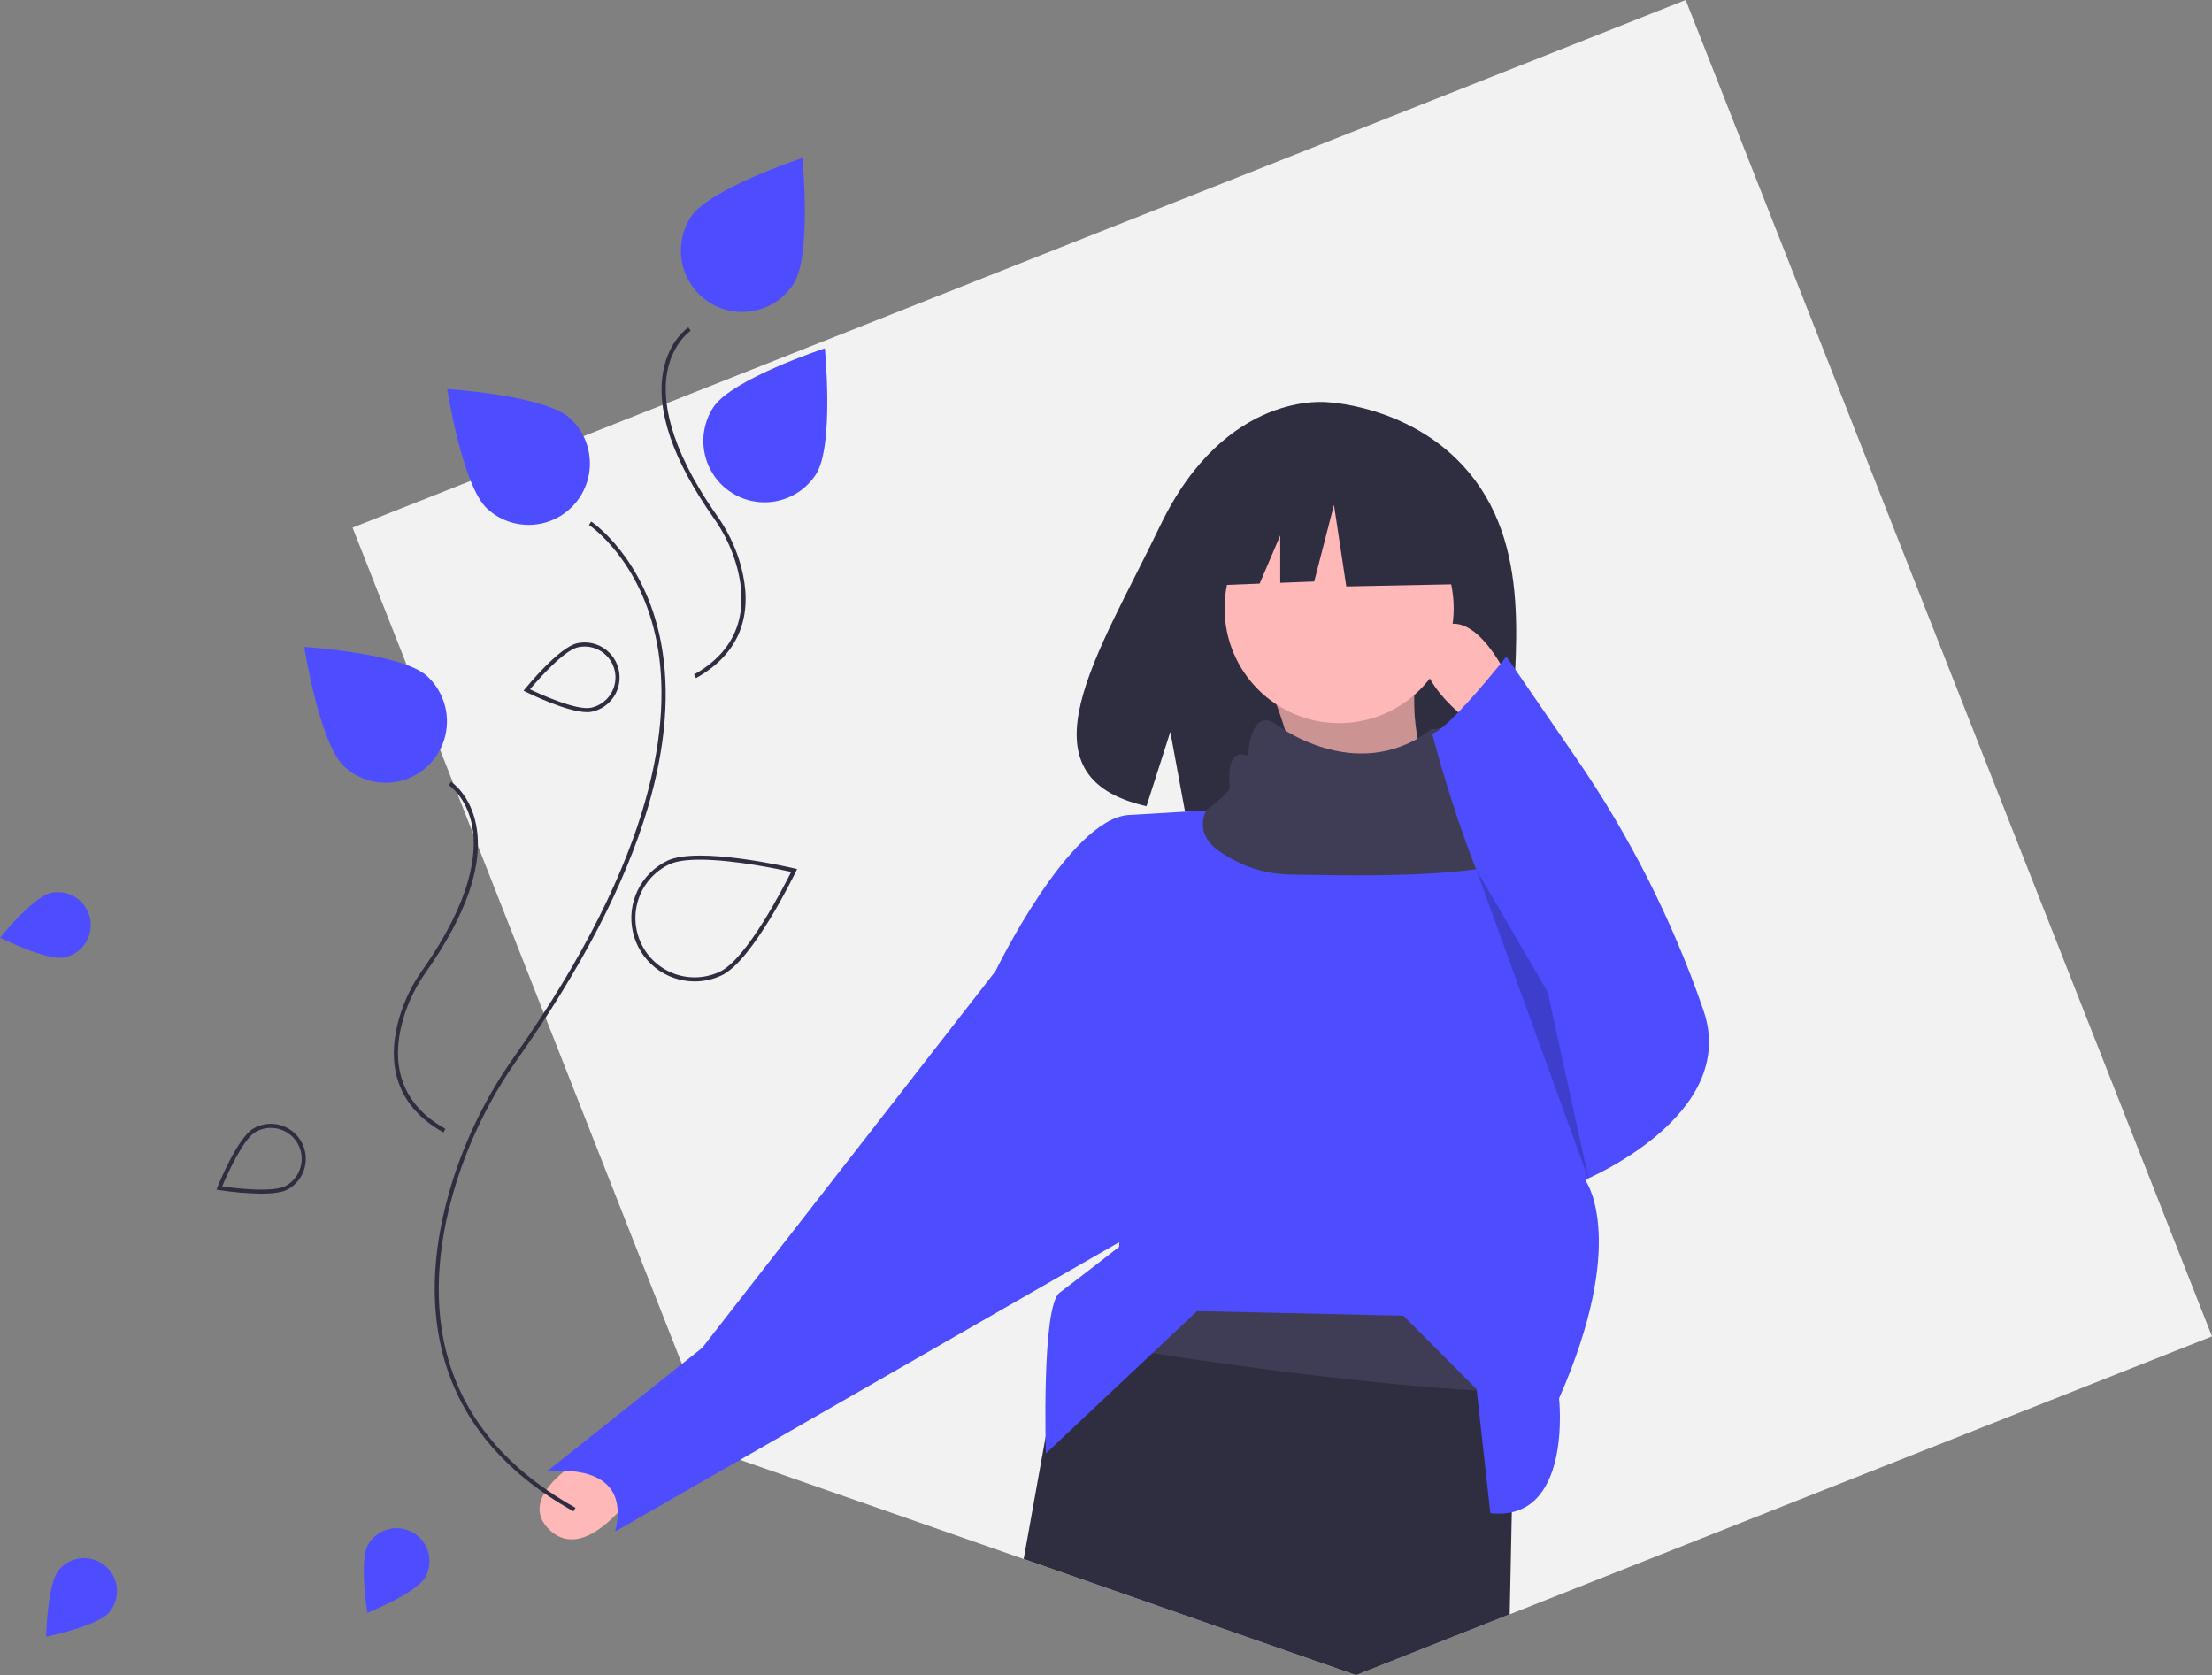 <svg width="482" height="365" viewBox="0 0 482 365" fill="none" xmlns="http://www.w3.org/2000/svg">
<rect x="0" y="0" width="482" height="365" fill="#808080" stroke="none"/>
<g clip-path="url(#clip0)">
<path d="M482 291.186L328.968 351.751L295.486 365L223.062 339.692L161.254 318.095L156.12 316.302L148.597 297.197L118.683 221.247L103.668 183.118L99.152 171.657L95.887 163.362L88.608 144.882L76.823 114.962L102.564 104.777L127.149 95.046L144.82 88.054L367.313 0L482 291.186Z" fill="#F2F2F2"/>
<path d="M11.095 194.55C12.954 194.147 14.896 194.5 16.494 195.532C18.093 196.564 19.217 198.191 19.619 200.053C20.021 201.916 19.669 203.863 18.64 205.465C17.61 207.068 15.988 208.194 14.129 208.598C10.259 209.437 0 204.311 0 204.311C0 204.311 7.226 195.39 11.095 194.55Z" fill="#4D4DFF"/>
<path d="M12.808 342.094C14.025 340.629 15.772 339.709 17.666 339.535C19.559 339.362 21.444 339.95 22.905 341.169C24.366 342.389 25.284 344.14 25.457 346.038C25.63 347.936 25.044 349.826 23.827 351.29C21.294 354.34 10.06 356.633 10.06 356.633C10.06 356.633 10.275 345.144 12.808 342.094Z" fill="#4D4DFF"/>
<path d="M323.729 108.119C312.18 88.557 289.331 87.646 289.331 87.646C289.331 87.646 267.066 84.792 252.783 114.584C239.47 142.353 221.096 169.164 249.825 175.664L255.014 159.475L258.228 176.87C262.318 177.165 266.421 177.235 270.52 177.08C301.285 176.085 330.585 177.372 329.642 166.305C328.388 151.594 334.842 126.941 323.729 108.119Z" fill="#2F2E41"/>
<path d="M276.325 149.059C280.304 157.883 282.814 168.401 284.312 180.085L316.262 178.083C308.917 167.649 306.478 155.674 309.273 142.053L276.325 149.059Z" fill="#FFB8B8"/>
<path opacity="0.2" d="M276.325 149.059C280.304 157.883 282.814 168.401 284.312 180.085L316.262 178.083C308.917 167.649 306.478 155.674 309.273 142.053L276.325 149.059Z" fill="black"/>
<path d="M128.087 317.066C128.087 317.066 111.551 325.944 119.942 333.525C128.333 341.105 139.417 323.491 139.417 323.491L128.087 317.066Z" fill="#FFB8B8"/>
<path d="M330.24 291.177L329.982 303.307L329.43 329.515L328.968 351.751L295.485 365L223.062 339.692L227.827 313.171L231.675 291.757L233.392 282.169L320.257 270.159L330.24 291.177Z" fill="#2F2E41"/>
<path d="M330.24 291.176L329.981 303.306C299.249 302.516 251.613 295.08 231.675 291.757L233.392 282.169L320.256 270.159L330.24 291.176Z" fill="#3F3D56"/>
<path d="M291.801 157.566C305.586 157.566 316.762 146.364 316.762 132.545C316.762 118.727 305.586 107.525 291.801 107.525C278.015 107.525 266.84 118.727 266.84 132.545C266.84 146.364 278.015 157.566 291.801 157.566Z" fill="#FFB8B8"/>
<path d="M339.725 304.688C339.725 304.688 342.721 331.71 324.749 329.708L321.754 302.686L305.779 286.673L260.849 285.672L227.901 316.698C227.901 316.698 226.902 284.671 230.896 281.669C234.89 278.666 243.876 271.66 243.876 271.66V266.656L216.918 211.611C216.918 211.611 232.893 178.583 245.873 177.583L262.846 176.582C262.846 176.582 268.837 173.579 268.837 172.578C268.837 171.578 267.838 163.571 272.83 165.573C272.83 165.573 273.279 155.304 278.541 158.437C278.541 158.437 295.105 171.447 311.919 159.007C311.919 159.007 319.757 157.566 318.758 161.569C317.76 165.573 318.758 168.575 320.755 168.575C322.752 168.575 331.738 171.578 331.738 173.579C331.738 174.01 332.387 178.153 333.405 184.388V184.398C337.109 207.127 345.716 257.649 345.716 257.649C345.716 257.649 354.702 270.659 339.725 304.688Z" fill="#4D4DFF"/>
<path d="M223.907 206.607L216.918 211.611L153.019 293.678L119.072 320.701C119.072 320.701 138.042 317.698 134.048 333.712L250.865 266.656L223.907 206.607Z" fill="#4D4DFF"/>
<path d="M333.405 184.388V184.398C332.077 192.225 288.805 190.593 282.815 190.593C276.824 190.593 271.832 189.592 265.841 185.589C259.851 181.586 262.846 176.582 262.846 176.582C262.846 176.582 267.947 172.687 267.947 171.687C267.947 170.686 266.948 162.679 271.941 164.681C271.941 164.681 272.39 154.412 277.652 157.545C277.652 157.545 295.105 171.448 311.919 159.007C311.919 159.007 319.757 157.566 318.758 161.569C317.76 165.573 318.758 168.575 320.755 168.575C322.752 168.575 331.738 171.578 331.738 173.579C331.738 174.01 332.387 178.153 333.405 184.388Z" fill="#3F3D56"/>
<path d="M328.243 147.057C328.243 147.057 320.256 130.043 312.269 138.05C304.281 146.057 321.254 158.066 321.254 158.066L328.243 147.057Z" fill="#FFB8B8"/>
<path d="M328.244 143.054C328.244 143.054 315.91 158.679 312.092 159.874C312.092 159.874 323.251 204.104 337.23 216.114L345.217 257.148C345.217 257.148 379.164 243.137 371.176 220.118C371.096 219.888 371.017 219.659 370.938 219.431C364.269 200.261 355.064 182.075 343.571 165.357L328.244 143.054Z" fill="#4D4DFF"/>
<path opacity="0.2" d="M321.652 189.395L346.215 257.148L337.229 216.114L321.652 189.395Z" fill="black"/>
<path d="M318.623 106.233L296.049 94.38L264.876 99.229L258.426 127.784L274.481 127.165L278.967 116.674V126.992L286.375 126.706L290.674 110.004L293.362 127.784L319.698 127.245L318.623 106.233Z" fill="#2F2E41"/>
<path d="M124.967 329.317C109.449 320.646 99.789 308.807 96.254 294.131C93.63 283.233 94.384 270.971 98.496 257.684C101.544 247.887 106.114 238.634 112.038 230.265C143.464 185.675 146.3 156.621 143.146 140.099C139.687 121.983 128.451 114.459 128.337 114.385L128.822 113.637C128.938 113.713 140.471 121.412 144.013 139.895C146.055 150.551 145.094 162.702 141.158 176.009C136.259 192.571 126.706 210.998 112.765 230.779C106.895 239.072 102.366 248.241 99.346 257.948C92.602 279.74 91.648 309.677 125.4 328.539L124.967 329.317Z" fill="#2F2E41"/>
<path d="M96.626 246.753C84.392 239.917 84.733 229.084 87.173 221.199C88.254 217.722 89.877 214.437 91.979 211.466C102.989 195.845 103.984 185.698 102.88 179.935C101.681 173.678 97.834 171.11 97.795 171.084L98.28 170.337C98.451 170.448 102.484 173.141 103.753 179.767C105.407 188.396 101.69 199.234 92.706 211.981C90.657 214.875 89.077 218.075 88.022 221.463C85.68 229.033 85.346 239.429 97.059 245.974L96.626 246.753Z" fill="#2F2E41"/>
<path d="M151.666 147.751L151.233 146.972C162.945 140.427 162.611 130.031 160.269 122.462C159.215 119.074 157.634 115.873 155.585 112.979C146.601 100.232 142.885 89.394 144.538 80.766C145.808 74.139 149.84 71.446 150.011 71.335L150.497 72.082C150.458 72.108 146.592 74.71 145.405 80.969C144.313 86.728 145.319 96.867 156.312 112.464C158.415 115.435 160.037 118.72 161.119 122.197C163.559 130.082 163.899 140.915 151.666 147.751Z" fill="#2F2E41"/>
<path d="M177.785 103.378C176.828 104.85 175.591 106.118 174.144 107.111C172.697 108.104 171.07 108.801 169.354 109.163C167.639 109.525 165.869 109.545 164.146 109.221C162.423 108.898 160.78 108.237 159.312 107.277C157.844 106.316 156.578 105.076 155.589 103.625C154.599 102.175 153.904 100.543 153.543 98.823C153.183 97.103 153.164 95.329 153.487 93.602C153.811 91.875 154.471 90.229 155.429 88.757C159.457 82.569 179.734 75.899 179.734 75.899C179.734 75.899 181.813 97.189 177.785 103.378Z" fill="#4D4DFF"/>
<path d="M172.891 61.904C171.934 63.376 170.697 64.645 169.25 65.638C167.803 66.63 166.176 67.328 164.46 67.69C162.745 68.052 160.975 68.071 159.252 67.748C157.529 67.424 155.886 66.763 154.418 65.803C152.949 64.843 151.684 63.602 150.694 62.151C149.705 60.701 149.01 59.069 148.649 57.349C148.289 55.63 148.27 53.856 148.593 52.129C148.917 50.401 149.577 48.755 150.535 47.284C154.563 41.095 174.84 34.425 174.84 34.425C174.84 34.425 176.919 55.716 172.891 61.904Z" fill="#4D4DFF"/>
<path d="M151.38 213.848C148.249 213.853 145.209 212.79 142.76 210.833C140.312 208.877 138.601 206.143 137.908 203.082C137.215 200.021 137.582 196.815 138.949 193.991C140.315 191.167 142.6 188.893 145.427 187.543C152.145 184.334 172.294 189.032 173.149 189.233L173.689 189.361L173.447 189.862C173.065 190.654 164.008 209.297 157.289 212.505C155.444 213.389 153.425 213.848 151.38 213.848V213.848ZM152.502 187.318C149.769 187.318 147.374 187.601 145.81 188.348C142.72 189.824 140.342 192.468 139.198 195.701C138.054 198.934 138.239 202.489 139.71 205.586C141.182 208.683 143.82 211.067 147.045 212.213C150.27 213.36 153.817 213.175 156.907 211.7C162.751 208.909 170.88 193.025 172.398 189.977C169.969 189.437 159.974 187.318 152.502 187.318V187.318Z" fill="#2F2E41"/>
<path d="M124.181 91.103C125.476 92.287 126.526 93.714 127.271 95.305C128.016 96.895 128.44 98.617 128.521 100.372C128.602 102.127 128.337 103.881 127.742 105.533C127.146 107.186 126.232 108.705 125.051 110.003C123.87 111.301 122.446 112.353 120.859 113.1C119.272 113.846 117.554 114.272 115.804 114.353C114.053 114.434 112.303 114.169 110.655 113.572C109.006 112.975 107.491 112.058 106.196 110.875C100.749 105.896 97.436 84.763 97.436 84.763C97.436 84.763 118.734 86.124 124.181 91.103Z" fill="#4D4DFF"/>
<path d="M93.039 147.293C95.655 149.684 97.216 153.018 97.379 156.562C97.542 160.107 96.294 163.571 93.909 166.193C91.524 168.815 88.198 170.38 84.662 170.543C81.126 170.707 77.67 169.456 75.054 167.065C69.607 162.086 66.294 140.953 66.294 140.953C66.294 140.953 87.592 142.315 93.039 147.293Z" fill="#4D4DFF"/>
<path d="M127.946 155.173C123.491 155.173 114.973 150.945 114.582 150.75L114.085 150.501L114.435 150.069C114.735 149.7 121.805 141.017 125.782 140.154C127.756 139.726 129.818 140.101 131.516 141.197C133.214 142.293 134.408 144.02 134.835 145.999C135.262 147.977 134.888 150.045 133.794 151.746C132.701 153.448 130.978 154.645 129.004 155.073C128.656 155.144 128.301 155.177 127.946 155.173V155.173ZM115.486 150.197C117.584 151.201 125.619 154.896 128.816 154.201C130.558 153.822 132.078 152.765 133.043 151.262C134.008 149.76 134.338 147.935 133.961 146.188C133.583 144.442 132.53 142.917 131.032 141.949C129.533 140.981 127.713 140.649 125.97 141.026C122.772 141.72 116.982 148.414 115.486 150.197Z" fill="#2F2E41"/>
<path d="M80.169 336.617C81.106 334.959 82.661 333.743 84.493 333.235C86.325 332.727 88.282 332.968 89.936 333.906C91.59 334.845 92.805 336.403 93.313 338.238C93.822 340.074 93.582 342.037 92.648 343.695C90.698 347.149 80.053 351.414 80.053 351.414C80.053 351.414 78.219 340.071 80.169 336.617Z" fill="#4D4DFF"/>
<path d="M56.883 260.097C53.812 260.048 50.748 259.783 47.715 259.305L47.166 259.216L47.373 258.699C47.549 258.257 51.73 247.862 55.272 245.854C56.142 245.361 57.101 245.044 58.093 244.923C59.086 244.801 60.093 244.876 61.056 245.144C62.02 245.412 62.921 245.868 63.709 246.485C64.496 247.103 65.155 247.869 65.647 248.742C66.139 249.614 66.455 250.575 66.577 251.57C66.698 252.565 66.623 253.574 66.356 254.54C66.088 255.506 65.633 256.409 65.018 257.199C64.402 257.988 63.637 258.649 62.767 259.142C61.494 259.863 59.253 260.097 56.883 260.097ZM48.414 258.508C50.715 258.842 59.481 259.979 62.328 258.366C63.881 257.486 65.021 256.024 65.498 254.302C65.976 252.579 65.751 250.737 64.873 249.181C63.995 247.625 62.537 246.482 60.818 246.003C59.1 245.525 57.262 245.751 55.71 246.63V246.63C52.862 248.244 49.315 256.36 48.414 258.508Z" fill="#2F2E41"/>
</g>
<defs>
<clipPath id="clip0">
<rect width="482" height="365" fill="white"/>
</clipPath>
</defs>
</svg>
